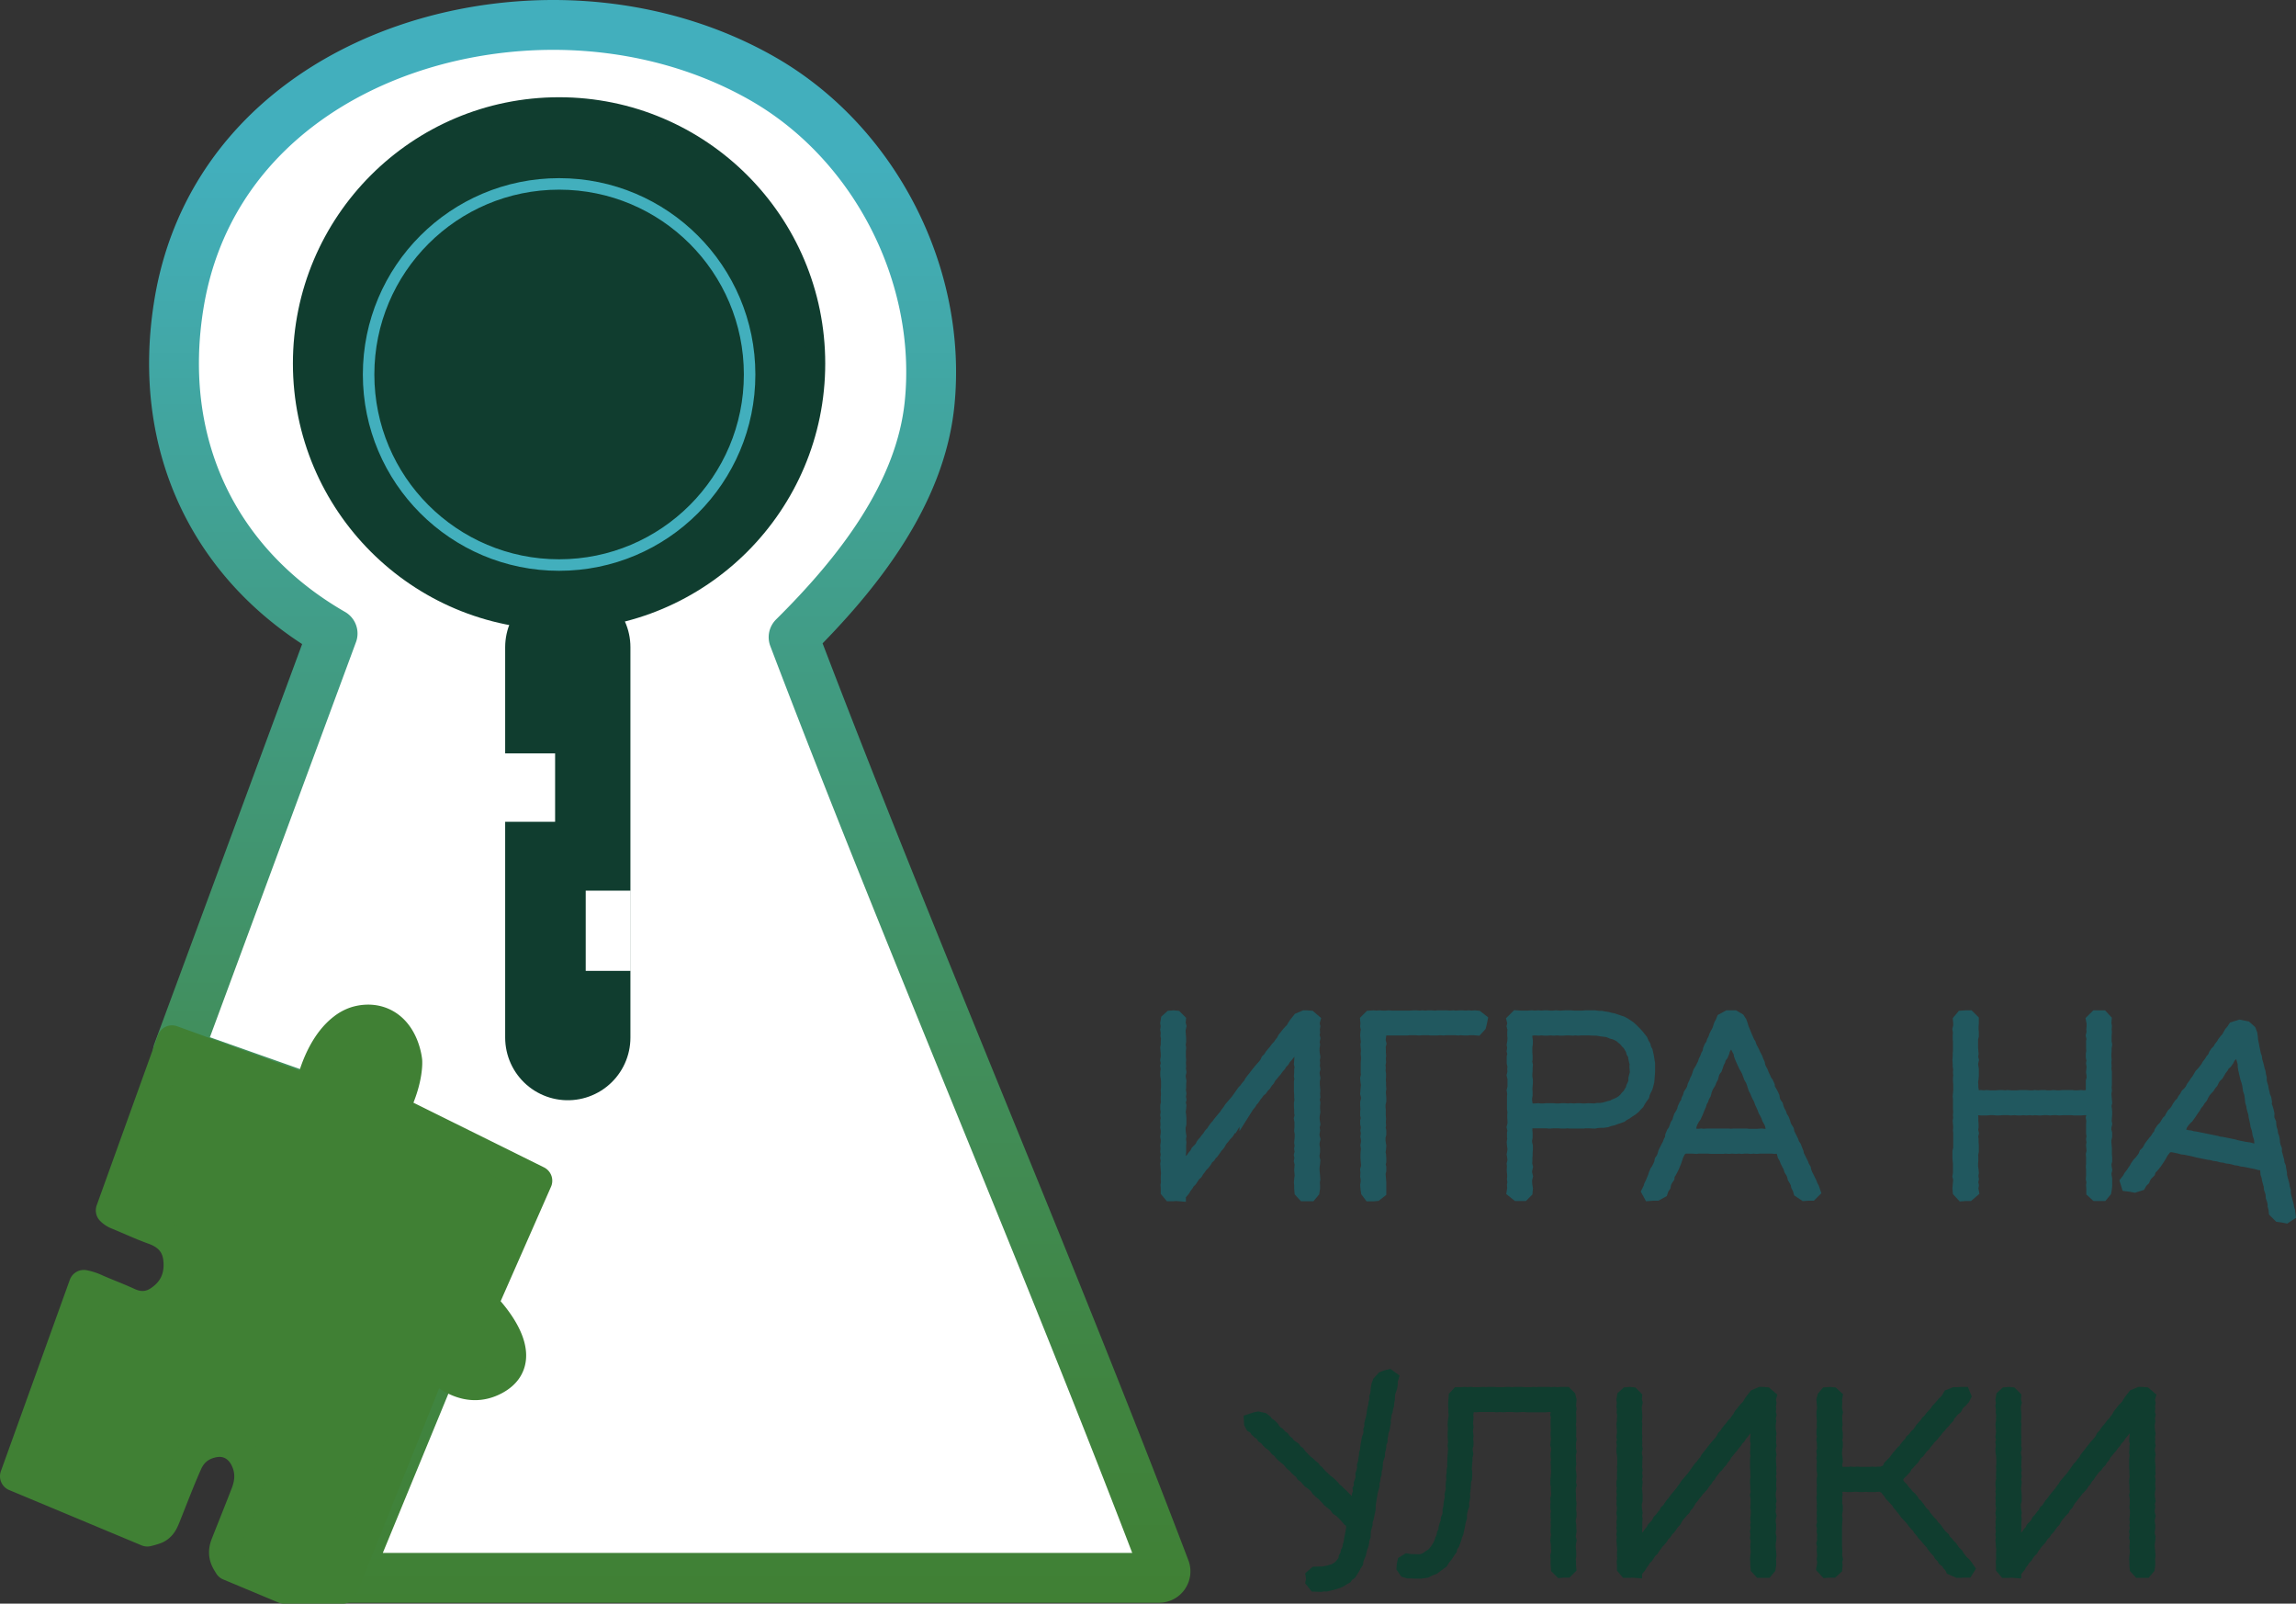 <svg xmlns="http://www.w3.org/2000/svg" xmlns:xlink="http://www.w3.org/1999/xlink" viewBox="0 0 1704.87 1190.43"><rect x="0" y="0" width="1704.87" height="1190.43" fill="#333333" stroke="none"/><defs><style>.cls-1{fill:none;stroke:#231f20;}.cls-1,.cls-4,.cls-5{stroke-miterlimit:10;}.cls-1,.cls-8,.cls-9{stroke-width:10px;}.cls-2,.cls-7{fill:#fff;}.cls-2,.cls-3,.cls-6{stroke-linecap:round;stroke-linejoin:round;}.cls-2{stroke-width:37px;stroke:url(#linear-gradient);}.cls-3{fill:#408034;stroke:#408034;stroke-width:22.16px;}.cls-4,.cls-5,.cls-6,.cls-9{fill:#103d2f;}.cls-4,.cls-6,.cls-9{stroke:#103d2f;}.cls-4{stroke-width:14.29px;}.cls-5{stroke:#42afbd;stroke-width:8.54px;}.cls-6{stroke-width:93px;}.cls-8{fill:#21585f;stroke:#21585f;}</style><linearGradient id="linear-gradient" x1="497.3" y1="1189.75" x2="497.3" gradientUnits="userSpaceOnUse"><stop offset="0" stop-color="#408034"/><stop offset="0.13" stop-color="#408440"/><stop offset="0.36" stop-color="#418f5e"/><stop offset="0.66" stop-color="#41a090"/><stop offset="0.9" stop-color="#42afbd"/></linearGradient></defs><g id="Layer_2" data-name="Layer 2"><g id="Layer_3" data-name="Layer 3"><line class="cls-1" x1="660.62" y1="212.26" x2="660.62" y2="212.25"/><path class="cls-2" d="M226,814.35l-94-33.2q1.9-5.13,3.8-10.27,55.59-150.3,111.17-300.61c-87-50-131.28-139.27-114.11-244.53,21-128.89,136.36-198.55,255.39-206.49,61.52-4.1,124.75,8.57,178.44,39.38C650,106.48,700,205,690.2,300c-6.91,67-53.37,125.9-100.93,173,87.44,229.73,188.46,462.17,275.9,691.9a4.8,4.8,0,0,1-4.54,6.36h-604l59.94-145.54"/><path class="cls-3" d="M367.71,1024.29c-20.86,11.29-37.84-4.44-44.82-9.84-1-.75-4.89,6.48-4.89,6.48l-63.57,158.43H211l-41-17.13c-.66-1.12-1.39-2.22-2-3.36-2.39-4.47-2-8.59-.44-12.52,4.92-12.49,9.94-24.93,14.79-37.44,3.14-8.05,4.1-16.51-.25-25.65-4.1-8.65-12.36-14.37-23.08-12.48-10.1,1.78-16.36,7.55-19.79,15.23-5.89,13.21-11,26.79-16.38,40.21-1.42,3.49-3,7-6.94,8.75a47.6,47.6,0,0,1-6.56,1.94q-49.14-20.54-98.28-41.05,25.61-71,51.19-142.08A40.83,40.83,0,0,1,72,957.05c7.65,3.35,15.52,6.23,23.08,9.73,9,4.19,16.43,3,22.78-1.12,11.29-7.38,15.92-18.14,14.42-31.31-1.06-9.42-6.13-17.14-18-21.45C105,909.56,96.07,905.37,87,901.65a13.53,13.53,0,0,1-4.78-3.14q22.74-63.15,45.51-126.29l101.87,36.9s1.05-4.41,3.21-10.67c2.47-7.83,8.86-25.12,21.82-35.06a31,31,0,0,1,8.69-4.86c2.19-.77,12.79-4.19,23.1,1.66,13.94,7.9,15.86,26.19,16,27.23,0,0,1.18,13.08-8.72,33.93h0l-1.34,2.32L399,876.49,358.68,968.1S399,1007.34,367.71,1024.29Z"/><circle class="cls-4" cx="415.13" cy="269.82" r="190.49"/><circle class="cls-5" cx="415.16" cy="277.98" r="141.46"/><line class="cls-6" x1="421.61" y1="770.23" x2="421.61" y2="480.42"/><rect class="cls-7" x="434.91" y="661.15" width="33.4" height="59.54"/><rect class="cls-7" x="374.57" y="559.26" width="37.62" height="50.77"/><path class="cls-8" d="M970.46,755l2.25.19,2.63,2.25-.56,2.07.56,2.44L975,764l.19,2.25-.37,2.45.56,2.06-.56,2.63.37,2.07-.37,2.44v2.26l.18,2.07.38,2.44-.38,2.07.19,2.25-.19,2.44.38,2.07-.56,2.25.18,2.45.38,2.07-.38,2.25v2.63l.19,2.07.19,2.44-.19,2.26.19,2.25-.56,2.07.56,2.44-.19,2.26V823l.19,2.26L975,827.7l-.18,2.07L975,832l.38,2.45-.56,2.06.37,2.63-.37,2.07v2.44l.56,2.07-.56,2.44v2.26l.37,2.25V855l-.37,2.07v2.44l.56,2.06-.19,2.26-.37,2.44v2.26l.18,2.25.19,2.26.19,2.44L975,877.5l.19,2.25v2.45l-.37,2.25-1.88,2.26h-4.7l-2.07-2.26-.19-2.25v-2.45l-.18-2.06.18-2.26.38-2.44-.38-4.51.19-2.26.19-2.06-.56-2.26.37-2.44-.37-2.07.56-2.25-.38-2.45.38-2.25-.38-2.26.19-2.06.19-2.45v-2.25l-.38-2.07.19-2.25v-4.51l-.37-2.26.56-2.25-.38-2.26v-2.25l-.18-2.45v-2.06l.37-2.26-.19-2.44v-2.07l-.18-2.44v-6.58l.37-2.44-.37-2.07.18-2.25v-2.26l.38-2.44-.56-2.07.18-2.44.19-2.07-.19-2.44.19-2.07v-2.25l-.37-2.45.18-2.25-.18-2.07-.94-.56L963.13,773l-1.32,1.69-.94,1.69-1.69,1.88L958.05,780l-1.31,1.88-1.32,1.69-1.69,1.88-1.13,1.88-1.5,1.5L950,790.68l-1.69,1.88-1.13,1.69-1.5,1.69-1.5,1.88-1.51,1.69-.94,1.88-1.5,1.69L939.07,805l-1.69,1.69-1.13,1.7L934.38,810l-1.32,1.88-1.5,1.87-.72,1.2a6.87,6.87,0,0,1-1,1.25l-.2.19a6.53,6.53,0,0,0-1.21,1.69l-.09.17a6.35,6.35,0,0,1-1,1.41l-.59.66a6.47,6.47,0,0,0-.63.83l-.75,1.19a7.14,7.14,0,0,1-.63.82l-1,1.16a3.45,3.45,0,0,1-.26.28l-1.16,1.16a6,6,0,0,0-.72.86l-.79,1.13c-.14.19-.28.37-.43.55l-.9,1-.36.45-1.16,1.6a3.94,3.94,0,0,1-.36.45l-.75.86a5.64,5.64,0,0,0-.67.93L915.4,835l-.72,1.19a5.94,5.94,0,0,1-1,1.25l-.38.39a6.48,6.48,0,0,0-1.21,1.68h0a6.48,6.48,0,0,1-1.21,1.68l-.86.85a7.57,7.57,0,0,0-.53.6l-.94,1.21a3.92,3.92,0,0,1-.27.33l-1.06,1.2a6.28,6.28,0,0,0-.55.7l-.65,1a6,6,0,0,0-.41.69l-.29.58a6.48,6.48,0,0,1-1.21,1.68l-.49.5a5.48,5.48,0,0,0-.81,1l-.78,1.15-1.2,1.66a6.88,6.88,0,0,1-.66.77l-.64.64a6.25,6.25,0,0,0-.88,1.1l-.45.71a6.53,6.53,0,0,1-1.16,1.36l-.18.16a6.62,6.62,0,0,0-1.38,1.73l-.34.62a5,5,0,0,1-.57.87l-.74,1a6.35,6.35,0,0,1-.54.61l-1.4,1.4-1.32,1.88-1.31,1.69-1.13,1.88-1.69,1.51-1.32,2.06L884,876l-1.7,1.7-1.12,1.87-1.32,1.7-.94,1.69L877.25,885l-1.69,1.32v.38l-2.26-.19-2.06.19h-2.45l-1.88-2.26V882l-.18-2.26.37-2.06-.19-2.26V873l.19-2.07-.56-6.95.37-2.26-.37-2.25.37-2.44-.37-2.26.19-2.26-.19-2.06.37-2.44v-2.26l-.37-2.07.37-2.44V839l-.37-2.26.19-2.25-.19-2.26.37-2.25-.37-2.26.37-2.44-.37-2.26v-2.25l.56-2.07-.19-2.25v-2.26l.19-2.25-.19-2.45.19-2.25v-4.51l-.19-2.26-.37-2.25v-2.26l.37-2.44-.37-2.25.56-2.07-.56-2.26.37-2.44v-2.07l-.18-2.25-.19-2.44.37-2.07v-2.44l.19-2.45-.37-2.06.18-2.26-.37-2.25.37-2.45-.37-2.25.37-2.26,2.26-2.06,2.25-.19,1.88.19,2.26,2.25-.19,2.26.56,2.06-.56,2.45v2.06l.38,4.51V773l-.38,2.44.38,2.44-.19,2.26v4.51l.19,2.25-.19,2.26.19,2.07-.19,2.25.37,2.25-.56,2.45.19,2.25.37,2.07-.18,2.44v2.26l-.19,2.25.37,2.26-.37,2.25.37,2.26-.56,2.25.56,2.26-.18,2.25-.38,2.26.38,2.44.18,2.26v4.32l-.56,2.25v2.26l.19,2.44.37,2.25-.37,2.07.37,2.45-.18,2.06v4.7l-.19,2.26v2.44l.37,2.06-.37,2.26.19,2.25-.19,2.45.37,2.25,1.32.38,1.13-1.88,1.69-1.69.75-1.88,1.5-1.88,1.51-1.69,1.69-1.88,1.13-1.69,1.5-1.69.94-1.88,1.69-1.69.85-1a6.53,6.53,0,0,0,1.06-1.63l0-.1a6.39,6.39,0,0,1,1.31-1.9l.32-.32a4.82,4.82,0,0,0,.65-.77l1-1.4c.13-.17.26-.33.4-.49l.72-.81a6.75,6.75,0,0,0,1-1.41h0a6.5,6.5,0,0,1,1.48-1.94l0,0a6.44,6.44,0,0,0,1.25-1.5l.5-.84c.08-.13.16-.26.25-.38l1-1.39a6.39,6.39,0,0,1,.47-.59l1-1.07a6.4,6.4,0,0,0,.55-.71l.7-1a4.82,4.82,0,0,1,.38-.51l1.49-1.82,2.71-3.22a6.35,6.35,0,0,0,.54-.74l.5-.8a6.14,6.14,0,0,1,.43-.61l1-1.25a6,6,0,0,0,.49-.71l.62-1a6.44,6.44,0,0,1,.65-.9l4.19-4.86c.09-.11.19-.22.27-.34l1-1.33,1.32-1.88,1.31-1.88,1-1.41a6.73,6.73,0,0,1,.73-.87l.7-.7a5.38,5.38,0,0,0,.72-.86l.77-1.09a5,5,0,0,1,.49-.62l.84-.94a6.37,6.37,0,0,0,1-1.43l.26-.52a6.34,6.34,0,0,1,.68-1.08l.92-1.19,1.51-1.88,1.12-1.5,1.51-1.88,1.5-1.88,1.5-1.69,1.51-1.69,1.5-2.07.75-1.69,1.69-1.69,1.13-1.88,1.5-1.88,1.32-1.5,1.5-2.07L950,776.4l1.13-1.69,1.5-1.88.94-1.88,2.82-3.57,1.32-1.5,1.88-1.88.94-1.69,1.31-2.07,2.82-3.57,4-1.69Z"/><path class="cls-8" d="M1015.19,882.2l-.19-2.45.37-2.25v-2.07l-.37-2.25.19-2.45-.19-2.44.56-2.07V864l-.19-2.45-.18-2.25V857l.37-4.52-.37-2.25.37-2.07v-2.44l-.37-2.07.37-2.44-.37-2.07.37-2.63-.56-2.25v-2.07l.56-2.25-.56-2.26v-2.44l.19-2.07-.19-2.25v-2.45l.56-2.25V814l-.56-2.25.37-4.51.19-2.07-.37-2.44-.19-2.26.56-2.44-.19-2.07v-6.76l.19-2.26v-2.44l-.19-2.25.19-2.07-.19-2.44-.18-2.26.37-2.07-.37-2.63-.19-2.25.19-2.26.37-2.06-.56-2.45.19-2.06-.19-2.26,2.25-2.25,2.63-.19,2.07.19,2.26-.19,2.63.19h2.25l2.07-.19,2.25.19h13.53l2.45-.19h2.44l2.25.19,2.07-.19,2.07.19,2.25-.19h2.45l2.44.19,2.25-.19h6.58l2.44.19,2.45-.19,2.06.19,2.63-.19H1086l1.88.19,2.82-.19,2.06.19,2.26-.19,1.88.19,2.63,2.06-.38,1.88-.56,2.26-2.07,2.25-2.44-.19h-2.63l-1.88.19h-2.44l-2.45-.19-1.88.19-2.06-.19h-7.14l-1.88.19-2.45-.19-2.25.19h-4.51l-2.07-.19H1056l-2.44.19-2.07-.19h-4.69l-2.07.19h-18.23l-2.25,2.26.18,2.06-.37,2.45-.19,2.06.56,2.26-.56,2.07.19,2.44v2.07l.19,2.44L1024,786l.19,2.26-.38,2.07.19,2.44-.19,2.07.38,2.44v2.07l-.19,2.25.19,2.26v2.25l.18,2.07-.37,2.25.37,4.51v2.26l-.56,2.44v2.25l.19,2.26v4.13l.19,2.26-.19,2.25.19,2.45-.38,2.06.56,2.26v2.25l-.56,2.26v2.44l.19,2.07.37,2.07-.18,2.25-.38,2.44.38,2.07.18,2.44v2.26l-.56,2.25.56,2.26v2.25l-.56,2.07.56,6.58v7l-2.63,2.07-2.06.19h-2.45l-1.69-2.26Z"/><path class="cls-8" d="M1124.18,882l-.19-2.26.38-2.06-.38-2.45.19-2.25-.19-2.26-.19-2.25L1124,866l-.19-2.06.57-2.26-.19-2.44-.38-2.25.38-2.07.19-2.45-.38-2.25-.19-2.25.38-2.26-.19-2.26v-2.06l.38-2.26-.57-2.44.57-2.25v-2.26l-.19-2.44v-2.26l.19-2.06L1124,823v-8.83l.19-2.25-.38-2.45.57-2.25v-6.77l-.57-2.25.57-2.26-.19-2.25.19-2.26-.57-2.44v-4.32l.57-2.44-.57-2.07.38-2.44-.38-2.07.38-2.26.19-2.63-.19-2.25v-2.26l.19-2.25-.57-2.26.57-2.06-.57-2.26,2.45-2.44,2.63.19h6l2.44-.19,2.45.19,2.44-.19,2.26.19,2.25-.19h2.07l2.06.19h2.45l2.06-.19,2.45.19h1.69l2.82-.19h4.13l2.26.19h6.38l2.45-.19h6.57l2.64.37H1189l1.88.38,2.63.38,1.88.56,2.07.37,4.51,1.51,2.25.75,2.07,1.13,1.69,1.13,1.69,1.12,1.88,1.69,1.5,1.51,1.32,1.31,1.5,1.69,1.51,1.88,1.31,1.69.94,2.26,1.13,1.88.37,1.88,1.13,2.06.56,2.45.38,1.88.38,2.44.37,2.07v6.57l-.19,2.26-.18,2.44-.19,2.07-.57,2.25-.56,2.07-1.13,2.26-.94,2.06-.37,1.69-1.5,2.07-1.13,1.69-1.13,2.07-1.5,1.5-1.32,1.5-1.88,1.51-2.06,1.31-1.88,1.32-2.07,1.13-1.5,1.12-2.07.76-2.26.75-2.06.75-2.45.56-2.06.75-2.45.38h-2.25l-2.44.19-1.88.37-4.32-.18H1177l-1.69.18h-9.2l-2.26-.18-2.44.18h-1.69l-2.26-.18h-4.32l-2.63.18-2.26-.18h-12.77l-2.64,2.25v4.51l.19,2.44v2.26l-.37,2.07v2.44l.56,2.25v2.26l-.19,2.25v2.26l-.19,1.88v2.44l-.18,2.07.56,2.25-.56,2.45v2.25l.56,2.26-.56,2.25v2.07l.18,2.44.38,2.26-.19,2.25-2.06,2.07h-4.33l-2.82-2.26Zm13.34-57.88h2.26l2.25-.19,2.07.19h2.07l2.06-.19h4.89l2.25.19h2.07l2.44-.19h1.7l2.81.19,1.7-.19,2.81.19,2.26-.19H1173l1.88.19h2.25l2.26-.19,4.69.19,2.26-.38h2.07l2.63-.37,2.06-.57,1.88-.56,2.45-.56,1.69-.94,2.25-.94,1.88-.94,1.88-1.32,1.69-1.5,1.13-1.5,1.88-1.88.75-1.51,1.32-2.06.56-2.07.94-1.88.75-2.25v-2.26l.56-2.25.57-1.88-.38-4.51.19-2.45-.56-2.06L1214,785l-.18-1.88-1.32-2.25-.56-2.07-1.13-1.88-1.13-1.88-1.69-1.69-1.13-1.5-2.06-1.69-1.51-1.32-1.69-.94-2.44-1.12-2.26-.57-2.06-.94-2.45-.56-2.25-.19-2.26-.37-2.06-.38h-2.63l-4.14-.19h-4.7l-2.63.19-1.69-.19-2.25.19-2.82-.19h-1.88l-2.44.19h-2.26l-2.25-.19-2.45.19-2.44-.19-2.25.19h-2.26l-2.07-.19-2.25.19-2.63-.19-2.07.19h-2.82l-2.07,2.25v4.33l.38,2.25v2.07l-.38,2.44v4.51l.19,2.07v2.44l-.37,2.07.56,2.44-.19,2.26V795l-.19,2.26v2.25l.38,2.26V804l-.19,2.26-.19,2.07.19,2.25v2.26l-.37,2.25v2.07l.37,2.44v2.25l2.45,2.07Z"/><path class="cls-8" d="M1560.91,755l2.06,2.25-.18,2.45.37,2.06-.19,2.45.19,2.06-.19,2.45v4.69l.38,2.07-.38,2.26V780l-.18,2.44v2.07l.18,2.26-.18,2.25.18,2.26-.18,2.25.37,2.44v9l-.19,2.45.19,2.06-.37,2.26.18,2.44.19,2.26.19,2.06-.56,2.26.37,2.44.19,2.07v2.25l-.19,2.26-.19,2.44.38,2.07-.56,2.44v2.44l.56,2.07v2.25l-.56,2.45V848l.18,2.44.19,2.06V857l.19,2.25v2.44l-.56,2.07.18,2.44.38,2.26-.56,2.44L1563,873l.38,2.25v4.7l-.19,2.07-.37,2.25-1.88,2.26h-4.51l-2.26-2.07V882.2l-.19-2.26.38-2.44-.56-2.45L1554,873v-4.7l-.18-2.26L1554,864v-4.7l-.18-2.25.56-2.26-.38-4.7.38-2.06-.38-2.45.38-2.07-.38-2.25v-6.76l.19-2.64-.37-2.06.56-2.26-.19-2.25-2.63-2.45h-4.32l-2.07.19h-4.88l-2.07-.19h-6.58L1529,823l-1.69-.19h-2.63l-2.44.19-1.88-.19h-2.63l-2.26.19h-1.69l-2.82-.19-1.69.19-2.07-.19-2.63.19-2.25-.19-1.88.19h-2.26l-2.25-.19-2.82.19-1.69-.19h-4.51l-2.63.19h-1.88l-2.44-.19h-2.63l-1.88.19h-4.7l-2.44-.19h-2.07l-1.88,2.45-.56,2.25.18,2.26v2.06l.19,2.64v2.06l-.37,2.26.56,2.44-.56,2.25.37,2.26V848l.19,2.25v4.32l-.56,2.63.18,2.07v2.25l-.18,2.26v2.44l.37,2.26.19,2.06-.38,2.45.38,2.25-.56,2.26.56,2.44-.38,2.26.38,2.06-2.63,2.26h-2.26l-2.25.19-2.26-2.45-.18-2.06.18-2.45.19-2.06.19-2.45-.56-2.06.37-2.45V864l-.37-4.51v-4.7l.56-2.26V841.23l-.19-2.07.19-2.44-.19-2.44-.19-2.07.38-2.25-.19-2.26.19-2.44-.19-2.26v-6.57l-.19-2.45.38-4.51V805l-.19-2.44v-2.25l.19-2.07-.19-2.26.19-2.25-.38-2.44v-2.07l-.18-2.44.18-2.26v-2.25l.19-2.26v-6.58l-.19-2.44V768.7l.19-2.26-.37-2.44.56-2.26v-2.25l-.19-2.07,1.88-2.25,2.63-.19h2.26l2.44,2.44v2.07l-.19,2.25v2.45l.19,2.25v2.44l-.56,2.07v6.77l.37,4.51-.37,2.44.56,2.25-.56,2.45.18,2.06.38,2.26v4.7l-.19,2.25-.37,2.26.18,2.44v2.07l.38,2.25-.56,2.26,2.63,2.25,2.06.19,2.26-.19,2.25.19,2.26-.19,2.44.19h4.51l2.26-.19h2.06l2.26.19,2.07-.19,2.63.19h4.13l2.63-.19h4.14l2.44.19h2.63l1.5-.19,2.63.19,1.88-.19h2.82l1.69.19h2.82l1.88-.19,2.63.19h2.07l2.25-.19h6.77l2.07.19h2.44l2.44-.19,1.69.19,2.63-.19h2.07l2.63-2.25-.56-2.26v-6.95l.56-2.07V798.2l-.38-2.26.19-2.06.19-2.26-.38-2.25.38-2.26-.56-2.44v-2.26l.37-2.25-.19-2.26v-4.69l.38-2.07-.56-2.44.56-2.26-.19-2.44.19-2.07v-2.44l-.38-2.07,2.45-2.44Z"/><path class="cls-8" d="M1689.45,897.41l-.66-2.44v-1.91l-.66-2.44-.73-2.06-.1-2.32-.55-2-.73-2.07-.14-2.14-.7-2.25-.65-2.43-.33-2.17-.73-2.07-.14-2.14-.11-2.32-2.72-2.66-2.8-.38-2-.59-8.48-1.72-2.61-.34-2.17-.63-2.07-.23-2.17-.63-2.39-.49-1.88-.19-2.18-.63-2.24-.26-2.54-.71-2.62-.34-2.17-.63-2.07-.23-8.47-1.72-2.72-.74-6.63-1.35-1.7-.15-2.54-.71-4.42-.89-2.43-.3-3.17,1.46-1.3,1.66-1.55,2-.93,1.73L1603.1,859l-2.48,3.72-1.3,1.65-1.51,1.8-1.66,1.58-.6,2-1.92,1.91-1.33,1.84-.78,1.95-1.66,1.58-1.19,2.06-3.69,1.17-2.58-.52-2.43-.3-.69-2.25,1.55-2,.93-1.73,1.55-2,1.11-1.69,1.37-2,.93-1.73,1.37-2,1.44-1.43,1.55-2,1.33-1.84.78-2,1.66-1.58,1.15-1.88,1-1.91,1.55-2,1.29-1.65,1.52-1.8,1.15-1.88,1.51-1.8.6-2,1.37-2,1.66-1.58,1.15-1.88,1.14-1.87,1.67-1.58,1-2.1,1.15-1.88,1.7-1.76,1.33-1.84,1-1.92,1.33-1.83,1.67-1.58,1-2.1,1.29-1.66,1-1.91,1.93-1.91,1.29-1.66,1-2.09,1.3-1.66,1.14-1.88,1.3-1.65,1.15-1.88,1.18-2.06,1.7-1.76,1.29-1.66,1.56-2,.92-1.73,1.56-2,1.15-1.87,1.47-1.62.82-2.14,1.11-1.69,1.92-1.91,1-1.91,1.51-1.81.93-1.73,1.29-1.65,1.74-1.95.93-1.73,1.18-2.06,1.52-1.8,1.11-1.69,4.09-1.28,4.42.9,2.76,2.47.88,2.29.32,2.18.14,2.13.48,2.4.83,4.39.4,1.8.47,2.4.74,2.07.28,2.36.7,2.25.54,2,.51,2.22.7,2.25.32,2.17.51,2.21,0,2.11.51,2.21.7,2.25.32,2.17.66,2.44.36,2,.92,2.1L1682,818l-.23,2.07.88,2.28.69,2.25.51,2.22-.08,2.28.33,2.18,1.06,2.32.14,2.14.36,2,.7,2.25.29,2.36.87,2.29.37,2,.14,2.14.51,2.21.88,2.29,0,2.1.54,2,.66,2.44.55,2,.28,2.36.92,2.1.33,2.18.47,2.39v1.92l.66,2.43,1.2,4.46.33,2.18L1696,884v1.91l.47,2.4.54,2,.66,2.43.55,2,.32,2.18.7,2.24.29,2.36-2.22,1.47-2-.41-2.8-.37-2.87-2.89Zm-70-54.48,1.69.15,2.73.75,2.24.26,1.62.52,2.43.31,15.66,3.17,1.8.56,2.07.23,9.2,1.86,1.62.52,6.63,1.35,2.8.37,2,.6,4.24.86,2.24.26,1.67-1.58-1.21-4.46-.1-2.32-.36-2-.85-2.47-.32-2.18-.51-2.21-.73-2.07-.33-2.17-1-4.43-.28-2.36-.7-2.25-.55-2-.32-2.17-.7-2.25-.28-2.36-.18-1.95-.48-2.4-.73-2.07-.65-4.35-.66-2.43-.73-2.07-1.53-6.63-.32-2.18,0-2.1-.69-2.25-.66-2.43-.55-2-.51-2.22-.14-2.13-.69-2.25-1.44-.49-1.33,1.84-1.55,2-2.48,3.71-1.7,1.77-.75,1.76-1.36,2-1.85,1.54-1,1.91-1.56,2-.92,1.73-1.15,1.88-1.89,1.72-1.14,1.88-1,2.1-1.52,1.8-1.15,1.87-1.7,1.77-1.29,1.65-1.15,1.88-1,2.1-1.52,1.8-1.14,1.88-1.52,1.8-1,1.91-1.34,1.84-1.11,1.69-1.37,2-1.33,1.84-1.66,1.58-1.51,1.8-1.37,2-.75,1.77-1.7,1.76-.81,2.14.73,2.06Z"/><path class="cls-8" d="M1336,882.38l-1.13-2.25-.37-1.88-1.13-2.26-1.13-1.88-.56-2.25-.94-1.88-1.13-1.88L1329,866l-1.13-2.06-1.13-2.26-.75-2.06-1.13-1.88-.56-2.07-.57-2.26-3.19-2.06-2.82.19-2.07-.19H1307l-2.63.19-2.26-.19-2.06.19-2.26-.19h-2.44l-1.88.19-2.25-.19-2.26.19-2.63-.19-2.63.19-2.26-.19-2.06.19h-8.65l-2.82-.19h-6.76l-1.69.19-2.63-.19h-4.51l-2.44.19-2.82,2.06-.94,1.88-1.13,2.26-.56,1.88-.76,2.25L1242,866l-.94,1.88-1.12,2.07-1.32,1.88-.19,2.07-1.5,2.25-.94,2.07-.38,2.07-1.31,1.88-.75,2.25-3.39,1.88h-2.63l-2.44.19-1.13-2.07,1.13-2.25.56-1.88,1.13-2.26.75-1.88.94-2.25.57-1.88.94-2.26,1.12-1.69,1.13-2.25.94-2.07.38-2.07,1.31-1.88.75-2.06.57-2.07,1.12-2.26.94-1.87,1.13-2.07.75-2.07,1.13-2.07.19-2.06.94-2.26,1.31-1.88.76-2.06.75-2.07,1.31-1.88.57-2.26.75-2.06,1.31-2.07.94-2.07.57-2.06.94-2.07,1.31-1.88.56-2.25.94-1.88.57-2.07,1.5-2.26.94-1.87.57-2.26.93-1.88.76-2.07.94-1.87.75-2.07.75-2.26,1.31-2.06.94-1.88,1.13-2.26.57-1.88,1.12-2.25.75-2.07,1.13-1.88.38-2.25.75-1.88,1.5-2.26.57-2.06,1.12-2.07.57-1.88.94-1.88,1.31-2.26.57-1.87.75-2.26,1.13-2.07.75-1.88,3.76-2.06h4.51l3.19,1.88,1.32,2.06.75,2.07.56,2.07.94,2.25,1.69,4.14.75,1.69.94,2.25,1.13,1.88.75,2.26,1.13,2.06.94,1.88.94,2.07,1.13,2.07.75,2.06.94,2.07.37,2.07.94,2.07,1.13,2.06.75,2.07,1.13,2.26.75,1.87,1.32,1.88.94,2.07.18,2.07,1.32,2.06,1.13,2.07.94,2.07.37,2.25.75,2.07,1.51,2.07.56,2.06.75,1.88,1.13,2.07.75,2.26,1.32,2.06.75,1.88.56,2.07.94,2.07,1.32,2.06.37,2.07.94,1.88,1.13,2.25.94,1.88.75,2.26,1.32,1.88.75,2.06.94,2.26.37,1.88,1.13,2.25,2.07,4.14.75,2.06,1.13,1.88.37,1.88.94,2.26.94,1.88,1.13,2.25.94,1.88.75,2.07,1.13,2.07.75,2.25-1.88,1.88h-2.07l-2.81.19-3.39-2.26Zm-79.49-39.46,1.69-.19,2.82.19,2.26-.19,1.69.19,2.44-.19h16l1.88.19,2.07-.19h9.4l1.69.19h6.76l2.82-.19,2.07.19h4.32l2.25-.19,1.32-1.88-2.07-4.13-.56-2.25-.75-1.88-1.32-2.26-.75-2.07-.94-2.06-1.13-1.88-.75-2.07-1.88-4.13-.75-2.26-1.13-2.07-.94-1.87-.75-2.07-1.13-2.07-.75-2.25-.56-1.88-.94-2.26-1.13-1.88-1.5-4.13-1.13-2.26-1.13-1.87-2.82-6.21-.75-2.06-.37-2.07-1.13-2.07-1.13-2.25-.94-1.88-.94-2.07-.56-2.06-1.13-2.07-1.5-.19-.94,2.07-1.13,2.25-1.69,4.14-1.31,2.06-.38,1.88-.94,2.26-1.5,1.88-.57,2.06-1.12,2.26-.57,1.88-.75,2.06-1.5,2.07-.76,2.07-.56,2.25-1.13,2.07-.75,2.07-1.31,2.06-.94,1.88-.75,2.07-.57,2.26-1.13,2.06-.75,2.07-1.13,2.07-.56,2.06-.94,2.07-.75,1.88-.94,2.26-.94,2.06-1.31,1.88-1.13,2.07-.94,2.25-.38,1.88-1.31,2.07-.38,2.25,1.13,1.88Z"/><path class="cls-9" d="M1029,1022.13l2.38-.57,2.07,1.51-.56,1.95,0,2.38-.32,2.08-.67,2.19-.86,2.25-.2,2.43-.08,2.2-.38,1.9-.2,2.43-.68,2.19-.31,2.08-.86,2.25-.2,2.44-.5,2.13.1,2.14-.44,2.31-.32,2.08-1,2.49-.14,2-.44,2.31-.08,2.2-.92,2.07,0,2.37-.5,2.14-.49,2.13,0,2-.92,2.67-.56,2-.08,2.19-.2,2.44-.73,2,0,2.38-.73,2-.2,2.44-.68,2.19.1,2.14-1.3,4.56-.75,4.39-.32,2.08-.32,2.07-.2,2.44-.08,2.2-.94,4.44-.37,1.9-1,2.49.1,2.14-1.3,4.56-.08,2.2-.08,2.2-.85,2.25-.26,2.25-.38,1.9-.85,2.25-.62,2.37-.38,1.9-1,2.31-.86,2.25-.31,2.07-1.33,2-1.09,2.13-2.36,3.72-2.09,1.46-1.09,1.54-2.33,1.34-1.79,1.17-1.55.7-4.12,1.32-2.2.52-2.56.62-2.2-.08-1.67.34-2.2-.08-2.19-.08-2-2.52.38-1.89-.34-2.26,2.16-1.88,2.73-.1,2.56,0,4.29-.79,4.53-1.26,3.46-2.11,1.93-2,1.14-1.35,1.33-2,.31-2.08,1.15-2,.44-2.31,1.09-2.13.38-2.49.68-2.19.26-2.26.56-2.55.44-2.31.32-2.08.5-2.73-1.27-3.93-1.77-1.21-1.58-1.85-1.53-1.68-3.18-3.13-2.24-1.45-1.12-1.61-1.47-1.5-2.12-1.69-1.59-1.26-1.59-1.86-1.47-1.5-1.47-1.5-2.12-1.68-1.71-1.63-.88-1.49-1.76-1.8-1.89-1.56-1.77-1.21L970.7,1098l-1.35-1.74-2-1.32-1.23-2-1.83-1.38-1.71-1.62-1.29-1.56-2.12-1.69-2.82-3.24-1.83-1.38-1.88-1.56-1.47-1.5-1.41-1.92-1.77-1.21-1.35-1.73-1.77-1.8-2-1.33-1.47-1.5-1.35-1.74-2-1.33-1.17-1.79-2.07-1.51-1.65-1.44-1.22-2-2.19-1.27-1-1.86-.1-2.14,3.76-1.21,1.84-.39,3.62.81,1.83,1.38,1.41,1.92,1.94,1.14,1.71,1.63,1.17,1.79,1.53,1.68,1.77,1.21,1.59,1.85,1.77,1.21,1.17,1.8,2.12,1.68,1.11,1.62,2.07,1.5,1.77,1.21,1.17,1.79,2.07,1.51,1.11,1.62,1.47,1.5,1.53,1.68,1.7,1.62,1.83,1.38,1.77,1.8,1.83,1.39,1.17,1.79,1.82,1.39,1.3,1.56,1.52,1.67,1.65,1.45,1.47,1.5,2.07,1.5,1.65,1.45,1.76,1.8,1.35,1.73,1.6,1.27,1.7,1.62,1.71,1.62,1.47,1.5,3.18,3.12,1.7,1.63,1.35,1.73,1.47,1.5,2.33-.75.44-2.31-.1-2.14.73-2,.21-2.44.91-2.07-.33-2.26,1.09-2.13-.28-2.08.86-2.25.56-2.55-.22-1.9.79-2.43.5-2.14-.1-2.14.8-2.43.14-2,.44-2.31.14-2,.67-2.19.14-2,.38-2.49.76-4.39.86-2.25.49-2.13-.1-2.14.8-2.43-.1-2.14.56-2,.62-2.37.44-2.31.26-2.26.44-2.31.55-2,.26-2.25.68-2.2-.1-2.14.79-2.42.14-2,.14-2,.44-2.32.86-2.25,2.76-3.06Z"/><path class="cls-9" d="M1048.36,1166.66h-2.82l-1.88-.56-1.69-2.44.19-2.26.38-1.69,2.44-1.5,2.25.37,6.77.19,2.44-.38,1.88-.75,1.88-1.12,1.5-1.13,1.88-1.13,1.51-1.5,1.5-1.88,1.13-1.69,1.12-1.88.94-2.07.76-2.25.94-1.88.37-2.26,1.13-2.25.19-2.26.56-2.07.94-2.25.19-2.44.94-2.07.37-2.26V1121l.57-2.44.18-2.26.38-2.25.56-2.07-.18-2.44.56-2.26.38-2.25-.19-2.26.19-2.25.37-2.26-.19-2.44.38-2.26v-2.25l.56-2.44-.18-2.07.18-2.44v-2.07l.19-2.44.19-2.07.19-2.44-.38-2.26.38-2.44-.19-2.07-.19-2.44v-2.07l.19-2.25v-2.26l-.19-2.25.19-2.45.38-2.06.18-2.26-.18-2.44V1046l-.19-2.44v-2.07l.19-2.44.18-2.26,1.88-2.06H1085l2.26-.19,2.44.19,2.26-.19,2.06.19h4.7l2.26-.19,2.25.19,1.88-.19h4.32l2.26.19h4.51l2.25-.19h2.07l2.26.19,2.25-.19h4.89l2.25.19h4.51l2.07-.19,2.07.19,1.87-.19h7.15l2.06.19,2.07-.19,2.44.19,2.26-.19h4.13l2.26,2.25.56,2.26-.19,2.44-.19,2.07.38,2.25-.38,2.26.19,2.25v4.89l-.37,2.07.37,2.44v4.32l-.19,2.26.38,2.44-.38,2.07v4.69l.38,2.07-.56,2.44.18,2.26v2.44l.19,2.07-.37,2.25v2.45l.37,2.06.19,2.26-.19,2.44-.37,2.07.56,2.25-.56,2.26v2.25l.18,2.45v4.32l.38,2.25-.38,4.7.38,2.44v2.07l-.56,2.26V1130l.37,2.07v2.25l.19,2.26-.38,2.44-.18,2.25.56,2.26-.38,2.07-.18,2.25.18,2.63.19,2.07V1155l-.37,2.07.18,2.25v2.26l.19,2.44-2.07,2.07h-2.63l-1.87.19-2.26-2.26-.19-2.44v-4.51l-.19-2.07.57-2.25v-2.07l-.19-2.44V1146l-.38-2.25.19-2.26.38-2.25-.38-2.26v-1.88l.19-2.44-.19-2.25.19-2.26-.19-2.07v-2.25l.38-2.26-.57-2.25v-2.26l.19-2.06-.19-2.45.57-2.25V1108l-.19-2.06v-2.45l-.38-2.06v-2.26l.19-2.44.19-2.26.19-1.88-.19-2.44v-2.25l-.19-2.26.38-2.07-.38-2.44v-2.06l.38-2.45v-2.25l-.57-1.88.19-2.26.38-2.25-.38-2.45v-2.25l.19-2.25-.19-2.07v-4.7l.38-1.88-.57-2.25.38-2.45v-2.06l-2.63-2.26-2.26-.19h-2.06l-2.07.19h-13.34l-2.63-.19h-1.69l-2.82.19h-1.69l-2.63-.19h-4.14l-2.44.19-2.44-.19-2.45.19-1.88-.19h-11.08l-2.07.19-2.26-.19-2.63.19-2.25,2.07.19,2.44-.38,2.26.19,2.25-.19,2.26-.19,2.25.38,2.26-.38,2.06v2.26l.38,2.44-.38,2.26.38,2.25v2.07l-.75,2.25.19,2.26.37,2.25-.56,2.26V1084l-.19,2.07-.19,2.44-.19,2.07.38,2.25v2.26l-.19,2.44-.75,2.07v2.25l-.19,2.45-.19,2.25-.37,2.07.19,2.25-.38,2.26-.56,2.25.18,2.26-.75,2.06-.56,2.26-.38,2.25v2.45l-.75,2.25-.37,1.88-.38,2.44-.56,2.26-.38,2.07-.94,2.06-.56,2.26-.75,2.06-.76,2.07-1.5,2.07-.38,2.07-1.5,2.06-1.13,1.88-1.31,1.69-1.5,1.88-.94,1.69-2.07,1.51-3.76,2.82-1.88.75-2.07.94-1.88.94-4.13.56h-4.7Z"/><path class="cls-9" d="M1309.19,1034.56l2.26.19,2.63,2.25-.57,2.07.57,2.44-.38,2.07.19,2.25-.38,2.45.57,2.06-.57,2.64.38,2.06-.38,2.44v2.26l.19,2.07.38,2.44-.38,2.07.19,2.25-.19,2.44.38,2.07-.57,2.26.19,2.44.38,2.07-.38,2.25v2.63l.19,2.07.19,2.44-.19,2.26.19,2.25-.57,2.07.57,2.44-.19,2.26v2.06l.19,2.26-.38,2.44-.19,2.07.19,2.25.38,2.45-.57,2.06.38,2.63-.38,2.07v2.44l.57,2.07-.57,2.44V1130l.38,2.25v2.26l-.38,2.07V1139l.57,2.07-.19,2.25-.38,2.44v2.26l.19,2.25.19,2.26.19,2.44-.38,2.07.19,2.25v2.45l-.38,2.25-1.88,2.26h-4.69l-2.07-2.26-.19-2.25v-2.45l-.19-2.06.19-2.26.38-2.44-.38-4.51.19-2.26.19-2.06-.57-2.26.38-2.44-.38-2.07.57-2.25-.38-2.45.38-2.25-.38-2.26.19-2.06.19-2.45V1121l-.38-2.07.19-2.25v-4.51l-.38-2.26.57-2.25-.38-2.26v-2.25l-.19-2.44v-2.07l.38-2.26-.19-2.44v-2.07l-.19-2.44v-6.58l.38-2.44-.38-2.07.19-2.25v-2.26l.38-2.44-.57-2.07.19-2.44.19-2.07-.19-2.44.19-2.07v-2.25l-.38-2.44.19-2.26-.19-2.07-.94-.56-1.69,1.88-1.31,1.69-.94,1.69-1.69,1.88-1.13,1.69-1.32,1.88-1.31,1.69-1.69,1.88-1.13,1.88-1.5,1.5-1.13,1.88-1.69,1.88-1.13,1.69-1.5,1.69-1.51,1.88-1.5,1.7-.94,1.87-1.5,1.7-1.13,1.87-1.69,1.7-1.13,1.69-1.88,1.69-1.31,1.88-1.51,1.88-1.12,1.88-1.51,1.5-.94,1.88-1.5,1.69-1.32,2.07-1.5,1.69-1.69,1.69-1.32,1.88-1.31,1.5-1.5,2.07-1.32,1.5-1.13,1.88-1.12,1.88-1.7,1.69-.94,1.88-1.87,1.88-1.32,1.69-1.5,1.69-1.13,1.69-.94,1.88-1.69,1.69-1.13,1.69-1.5,2.07-1.51,1.5-1.31,2.07-1.69,1.51-1.13,2.06-1.32,1.69-1.69,1.69-1.31,1.88-1.32,1.7-1.12,1.87-1.7,1.51-1.31,2.06-1.13,1.7-1.69,1.69-1.13,1.88-1.31,1.69-.94,1.69-1.69,2.07-1.69,1.31v.38l-2.26-.19-2.07.19h-2.44l-1.88-2.26v-2.44l-.19-2.26.38-2.06-.19-2.26v-2.44l.19-2.07-.56-7,.37-2.26-.37-2.25.37-2.44-.37-2.26.18-2.25-.18-2.07.37-2.44v-2.26l-.37-2.07.37-2.44v-2.25l-.37-2.26.18-2.25-.18-2.26.37-2.25-.37-2.26.37-2.44-.37-2.26v-2.25l.56-2.07-.19-2.25v-2.26l.19-2.25-.19-2.45.19-2.25v-4.51l-.19-2.26-.37-2.25v-2.26l.37-2.44-.37-2.25.56-2.07-.56-2.26.37-2.44V1062l-.19-2.26-.18-2.44.37-2.07v-2.44l.19-2.45-.38-2.06.19-2.26-.37-2.25.37-2.45-.37-2.25.37-2.26,2.26-2.06,2.25-.19,1.88.19,2.26,2.25-.19,2.26.56,2.06-.56,2.45v2.06l.37,4.51v2.26l-.37,2.44.37,2.44-.18,2.26v4.51l.18,2.25-.18,2.26.18,2.07-.18,2.25.37,2.26-.56,2.44.19,2.25.37,2.07-.19,2.44v2.26l-.18,2.25.37,2.26-.37,2.25.37,2.26-.56,2.25.56,2.26-.19,2.25-.37,2.26.37,2.44.19,2.26v4.32l-.56,2.25v2.26l.19,2.44.37,2.26-.37,2.06.37,2.45-.19,2.06v4.7l-.18,2.26V1139l.37,2.07-.37,2.25.18,2.26-.18,2.44.37,2.25,1.32.38,1.12-1.88,1.7-1.69.75-1.88,1.5-1.88,1.5-1.69,1.69-1.88,1.13-1.69,1.51-1.69.94-1.88,1.69-1.69,1.5-1.69.94-2.07,1.5-1.5,1.51-2.07,1.5-1.69.94-1.88,1.69-1.5,1.13-1.88,1.31-1.88,1.51-1.69,1.12-1.69,1.69-2.07,3-3.57.94-1.51,1.5-1.87,1.13-1.88,4.7-5.45,1.13-1.51,1.31-1.88,1.32-1.87,1.31-1.88,1.51-1.51,1.31-1.88,1.69-1.88.94-1.87,1.32-1.7,1.5-1.87,1.13-1.51,1.5-1.88,1.51-1.88,1.5-1.69,1.5-1.69,1.51-2.07.75-1.69,1.69-1.69,1.13-1.88,1.5-1.88,1.31-1.5,1.51-2.07,1.69-1.69,1.13-1.69,1.5-1.88.94-1.88,2.82-3.57,1.31-1.5,1.88-1.88.94-1.69,1.32-2.07,2.82-3.57,3.94-1.69Z"/><path class="cls-9" d="M1448.63,1162.72l-1.5-1.51-1.32-2.06-2.06-1.51-1.13-1.88-1.69-1.69-.76-1.5-3.38-3.76-1.31-1.69-.94-1.69-1.51-1.51-1.5-1.69-1.5-1.87-1.69-1.7-1.13-1.69-1.69-1.88-.94-1.69-1.51-1.5-1.69-1.88-1.31-1.88-1.32-1.5-3.19-3.39-1.32-1.87-2.82-3.57-1.31-1.51-1.13-1.88-1.5-1.5-1.69-1.88-1.51-1.5-1.12-1.88-1.51-1.69-1.31-1.88-3.57-1.69h-2.63l-1.88.18h-4.89l-1.69-.18-2.63.18H1381l-1.88-.18h-2.44l-2.44.18H1372l-2.44-.18h-1.69l-2.26.18-2.44,2.26-.19,2.25.19,2.26-.38,2.07.19,2.63-.19,2.25.57,2.07v2.44l-.38,2.26-.19,2.06.38,2.45-.19,2.06-.19,2.45v16l.19,2.25v2.26l-.19,2.07.57,2.63-.57,2.06.38,2.26-.19,2.44-2.25,2.07h-2.07l-2.63.19-2.26-2.45.38-2.06.19-2.45-.38-2.06.38-2.26-.38-4.51.38-2.63-.57-2.25.57-2.07-.19-2.26.19-2.44-.38-2.25.38-2.26-.57-2.07.57-2.25-.38-2.44.19-2.07-.19-2.44.19-2.07-.19-2.44.19-2.45-.19-2.06-.19-2.45.38-2.06-.19-2.26V1105l.19-2.45-.19-2.25v-2.26l.38-2.25v-2.07l-.38-2.25V1087l.19-2.26-.38-2.44.38-2.44-.38-2.26.57-2.07-.19-2.25v-2.44l-.38-2.07.57-2.44-.57-2.07v-2.44l.57-2.26-.38-2.25.19-2.26-.19-2.06-.19-2.64v-2.25l.57-2.26-.19-2.06-.19-2.26-.19-2.44.57-2.07,1.88-2.25,2.63-.19,2.06.19,2.26,2.06-.38,2.45.19,2.06-.19,2.45V1046l.57,2.44-.57,2.26.19,2.07v2.44l.19,2.25-.38,2.07.19,2.26.38,2.44v2.44l-.57,2.26.57,2.25v2.26l-.38,2.06-.19,2.45V1080l.38,2.45.19,2.25-.57,2.26.38,2.25v2.26l2.26,2.25,2.25.19h4.51l2.07-.19,2.63.19,2.25-.19,2.45.19h6.38l2.26-.19,2.25.19,2.07-.19h2.82l3.57-1.5,1.69-1.88.75-1.69,3.39-3.38,2.63-3.57,1.69-1.88,1.31-1.69,1.88-1.7,1.13-1.69,1.5-1.88,1.69-1.5.94-1.88,1.88-1.69,1.32-1.88,1.88-1.69,1.31-1.88.94-1.5,1.69-1.88,1.69-1.88.94-1.5,1.88-1.7,1.13-1.69,1.88-2.06,1.5-1.51,1.13-1.88,1.69-1.69,3-3.57,1.69-1.5,1.32-1.69,1.12-2.07,3.76-1.5h2.26l2.63-.19h1.69l.75,1.88-.75,1.5-1.69,1.88-1.88,1.69-1.32,1.69-.94,1.88-1.88,1.51-1.5,1.87-1.69,1.7-.75,1.88-1.51,1.5-1.5,1.88-1.69,1.69-1.13,1.5-1.88,1.88-1.12,1.69-1.51,1.69-1.5,1.88-1.69,1.51-1.32,1.88-1.5,1.69-1.13,1.69-1.88,1.69-2.44,3.38-2.07,1.69-.94,1.69-1.31,1.88-1.69,1.69-1.7,1.88-1.69,1.69-.75,1.7-4.88,5.07-1.32,1.69.38,3.57.75,1.88,1.5,1.69,1.51,1.5,1.31,1.88,1.69,1.7,1.32,1.87,1.88,1.51,1.5,1.88.75,1.69,2.07,1.69,1.5,1.88,1.13,1.69,1.13,1.69,1.88,1.69,1.12,1.88,1.32,1.5,1.5,1.88,1.88,1.88.94,1.51,1.88,1.88,1.32,1.87,1.12,1.51,1.51,1.88,1.88,1.69.94,1.88,1.69,1.5,1.5,1.88,1.69,1.69,1.13,1.69,1.13,1.69,2.06,1.88.94,1.69,1.51,1.88,1.12,1.51,2.07,1.88,1.32,1.69,1.31,1.88-.94,1.5h-2.44l-2.07.19h-2.07l-4.32-1.88Z"/><path class="cls-9" d="M1590.7,1034.56l2.25.19,2.63,2.25-.56,2.07.56,2.44-.37,2.07.19,2.25-.38,2.45.56,2.06L1595,1053l.38,2.06-.38,2.44v2.26l.19,2.07.37,2.44-.37,2.07.19,2.25-.19,2.44.37,2.07-.56,2.26.19,2.44.37,2.07-.37,2.25v2.63l.19,2.07.18,2.44-.18,2.26.18,2.25-.56,2.07.56,2.44-.18,2.26v2.06l.18,2.26-.37,2.44-.19,2.07.19,2.25.37,2.45-.56,2.06.38,2.63-.38,2.07v2.44l.56,2.07-.56,2.44V1130l.38,2.25v2.26l-.38,2.07V1139l.56,2.07-.18,2.25-.38,2.44v2.26l.19,2.25.19,2.26.18,2.44-.37,2.07.19,2.25v2.45L1595,1164l-1.88,2.26h-4.7l-2.06-2.26-.19-2.25v-2.45l-.19-2.06.19-2.26.37-2.44-.37-4.51.19-2.26.18-2.06-.56-2.26.38-2.44L1586,1137l.56-2.25-.37-2.45.37-2.25-.37-2.26.19-2.06.18-2.45V1121l-.37-2.07.19-2.25v-4.51l-.38-2.26.56-2.25-.37-2.26v-2.25l-.19-2.44v-2.07l.38-2.26-.19-2.44v-2.07l-.19-2.44v-6.58l.38-2.44-.38-2.07.19-2.25v-2.26l.37-2.44-.56-2.07.19-2.44.19-2.07-.19-2.44.19-2.07v-2.25l-.38-2.44.19-2.26-.19-2.07-.94-.56-1.69,1.88-1.31,1.69-.94,1.69-1.7,1.88-1.12,1.69-1.32,1.88-1.31,1.69L1574,1065l-1.12,1.88-1.51,1.5-1.12,1.88-1.69,1.88-1.13,1.69-1.51,1.69-1.5,1.88-1.5,1.7L1562,1081l-1.5,1.7-1.13,1.87-1.69,1.7-1.13,1.69-1.88,1.69-1.32,1.88-1.5,1.88-1.13,1.88-1.5,1.5-.94,1.88-1.5,1.69-1.32,2.07-1.5,1.69-1.69,1.69-1.32,1.88-1.31,1.5-1.51,2.07-1.31,1.5-1.13,1.88-1.13,1.88-1.69,1.69-.94,1.88-1.88,1.88-1.31,1.69-1.51,1.69-1.12,1.69-.94,1.88-1.69,1.69-1.13,1.69-1.5,2.07-1.51,1.5-1.31,2.07-1.69,1.51-1.13,2.06-1.32,1.69-1.69,1.69-1.31,1.88-1.32,1.7-1.13,1.87-1.69,1.51-1.31,2.06-1.13,1.7-1.69,1.69-1.13,1.88-1.32,1.69-.93,1.69-1.7,2.07-1.69,1.31v.38l-2.25-.19-2.07.19H1489l-1.88-2.26v-2.44l-.19-2.26.38-2.06-.19-2.26v-2.44l.19-2.07-.57-7,.38-2.26-.38-2.25.38-2.44-.38-2.26.19-2.25-.19-2.07.38-2.44v-2.26l-.38-2.07.38-2.44v-2.25l-.38-2.26.19-2.25-.19-2.26.38-2.25-.38-2.26.38-2.44-.38-2.26v-2.25l.57-2.07-.19-2.25v-2.26l.19-2.25-.19-2.45.19-2.25v-4.51l-.19-2.26-.38-2.25v-2.26l.38-2.44-.38-2.25.57-2.07-.57-2.26.38-2.44V1062l-.19-2.26-.19-2.44.38-2.07v-2.44l.19-2.45-.38-2.06.19-2.26-.38-2.25.38-2.45-.38-2.25.38-2.26,2.25-2.06,2.26-.19,1.88.19,2.25,2.25-.19,2.26.57,2.06-.57,2.45v2.06l.38,4.51v2.26l-.38,2.44.38,2.44-.19,2.26v4.51l.19,2.25-.19,2.26.19,2.07-.19,2.25.38,2.26-.57,2.44.19,2.25.38,2.07-.19,2.44v2.26l-.19,2.25.38,2.26-.38,2.25.38,2.26-.57,2.25.57,2.26-.19,2.25-.38,2.26.38,2.44.19,2.26v4.32l-.57,2.25v2.26l.19,2.44.38,2.26-.38,2.06.38,2.45-.19,2.06v4.7l-.19,2.26V1139l.38,2.07-.38,2.25.19,2.26-.19,2.44.38,2.25,1.31.38,1.13-1.88,1.69-1.69.75-1.88,1.51-1.88,1.5-1.69,1.69-1.88,1.13-1.69,1.5-1.69.94-1.88,1.69-1.69,1.51-1.69.94-2.07,1.5-1.5,1.5-2.07,1.51-1.69.94-1.88,1.69-1.5,1.13-1.88,1.31-1.88,1.5-1.69,1.13-1.69,1.69-2.07,3-3.57.94-1.51,1.5-1.87,1.13-1.88,4.7-5.45,1.12-1.51,1.32-1.88,1.32-1.87,1.31-1.88,1.5-1.51,1.32-1.88,1.69-1.88.94-1.87,1.32-1.7,1.5-1.87,1.13-1.51,1.5-1.88,1.5-1.88,1.51-1.69,1.5-1.69,1.5-2.07.76-1.69,1.69-1.69,1.12-1.88,1.51-1.88,1.31-1.5,1.51-2.07,1.69-1.69,1.12-1.69,1.51-1.88.94-1.88,2.82-3.57,1.31-1.5,1.88-1.88.94-1.69,1.32-2.07,2.81-3.57,4-1.69Z"/></g></g></svg>